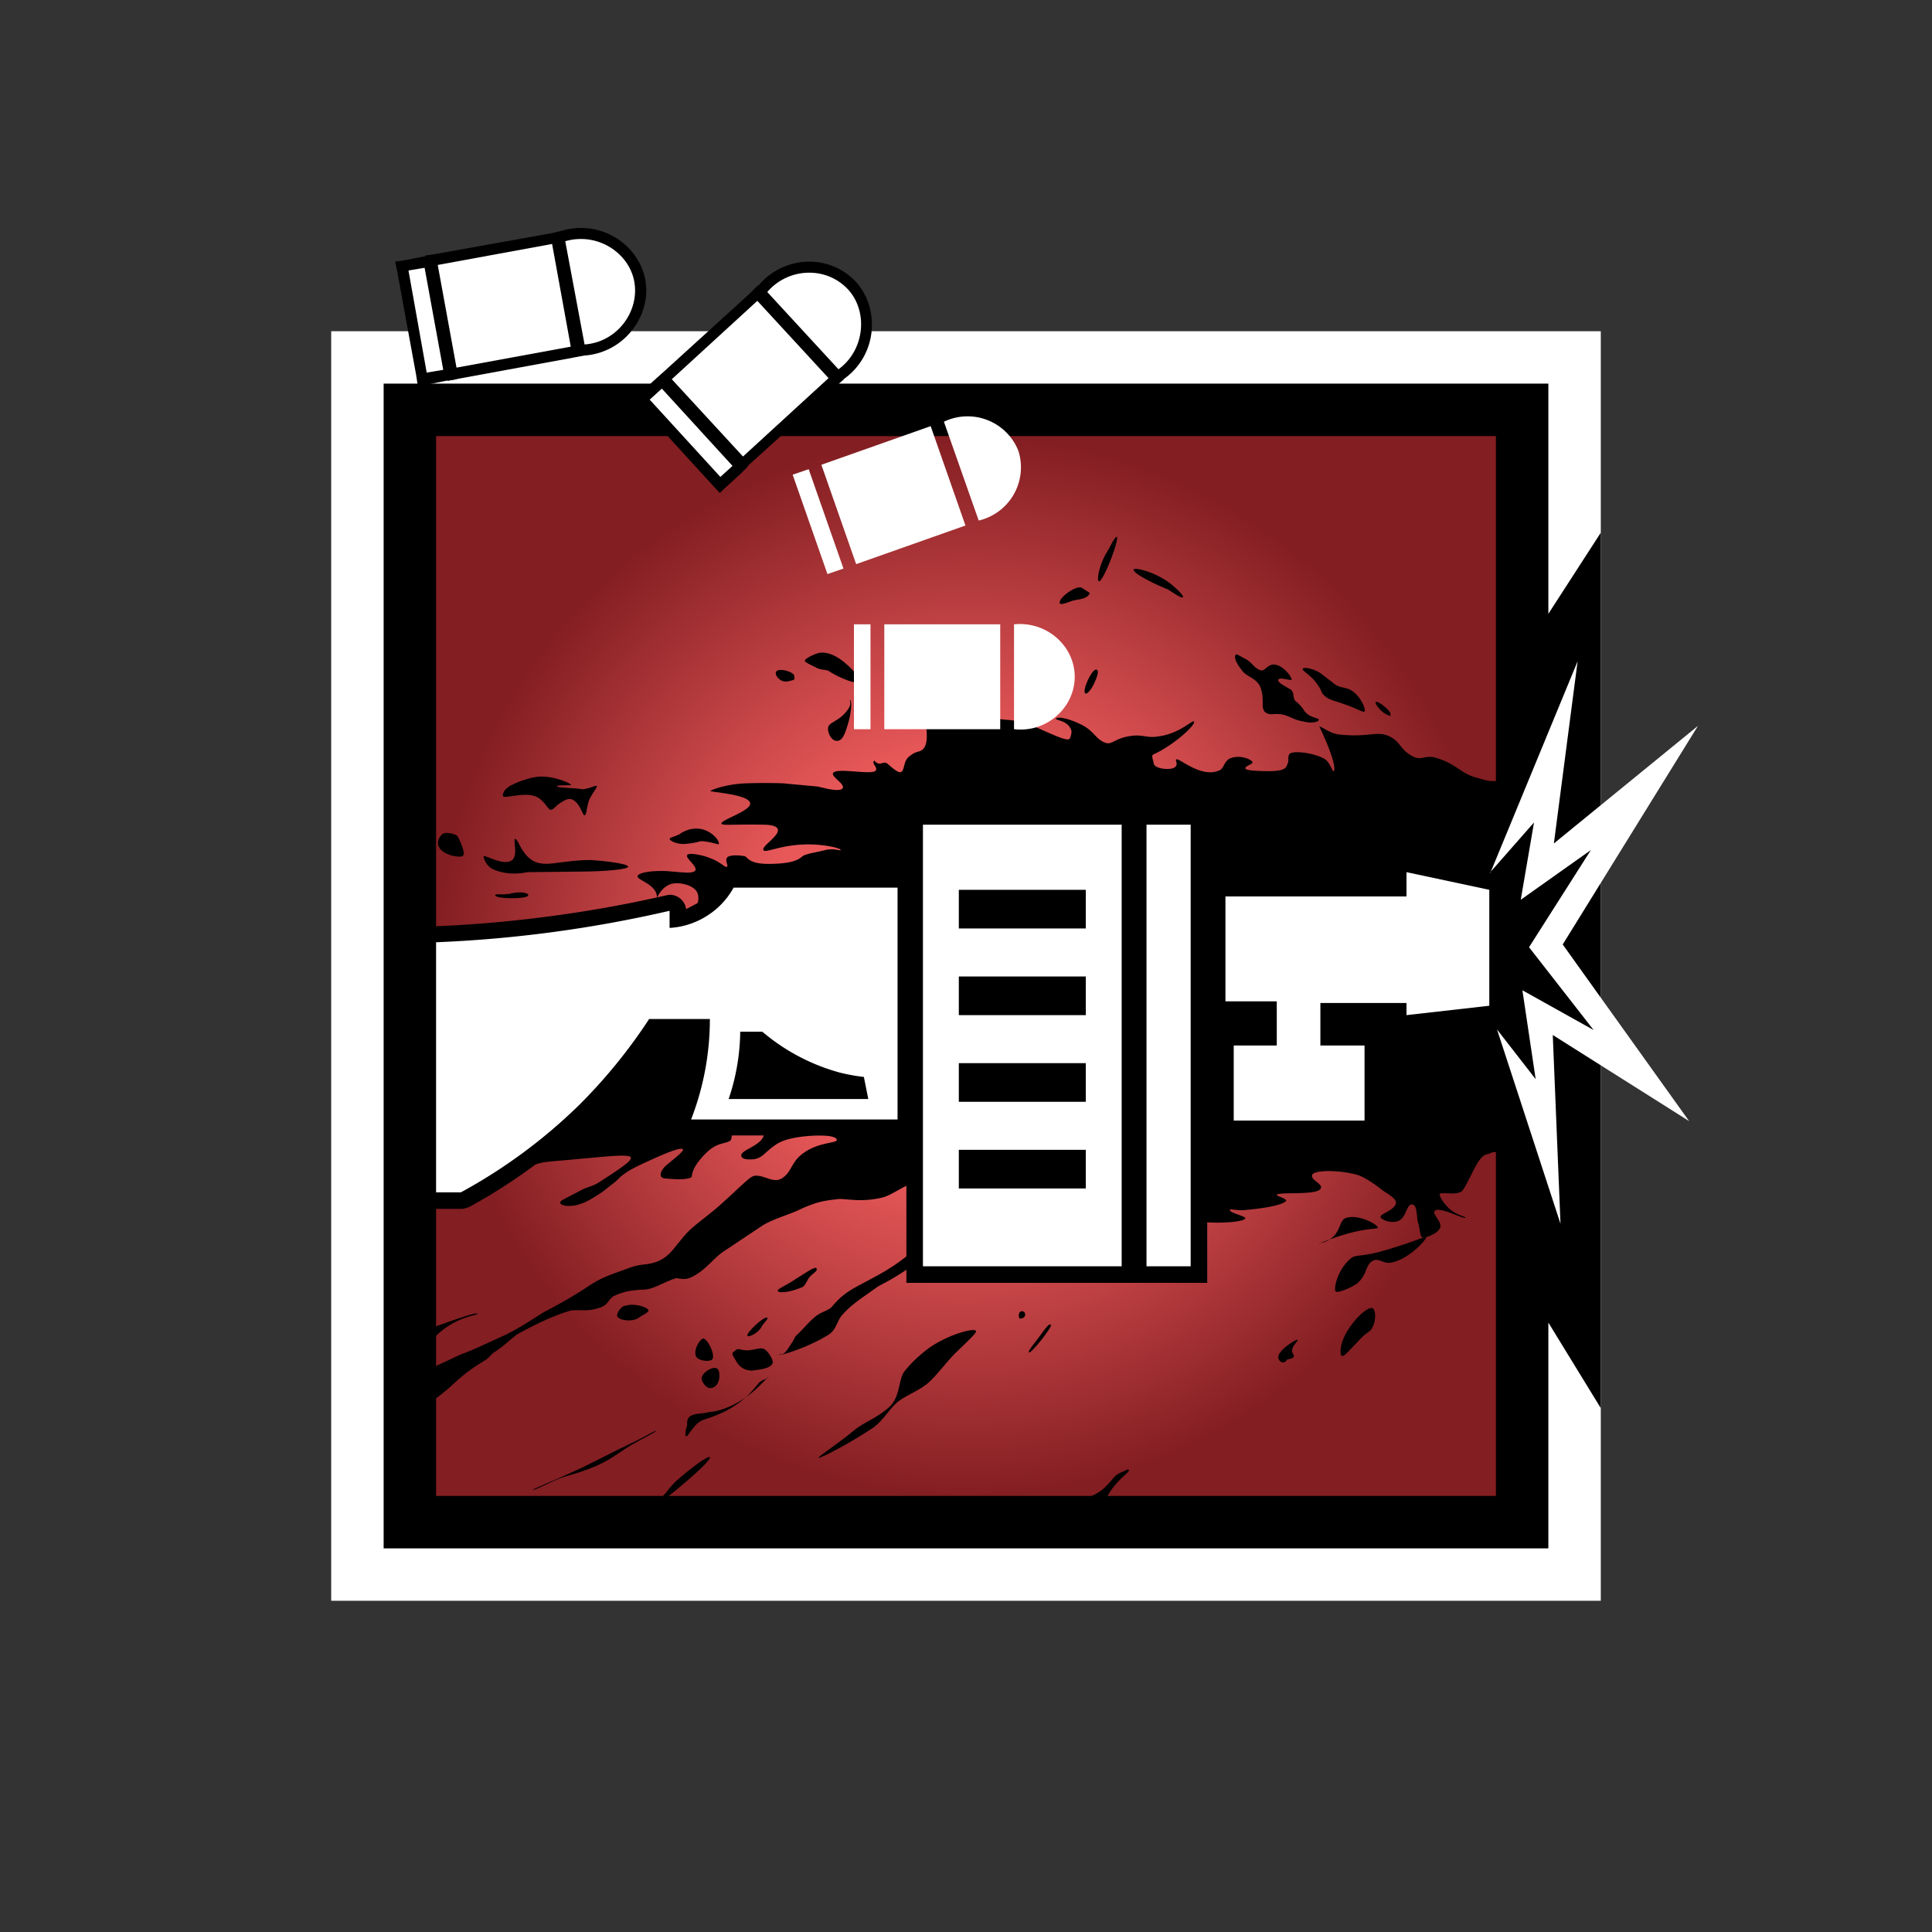 <svg xmlns="http://www.w3.org/2000/svg" viewBox="0 0 350 350"><rect x="0" y="0" width="350" height="350" fill="#333333" stroke="none"/><switch><g><path fill="#fff" d="M60 60h230v230H60z"/><path d="M280.5 280.5h-211v-211h211v41.7l9.5-14.7v158.6l-9.5-15.5v40.9z"/><radialGradient id="a" cx="175" cy="175" r="96" gradientUnits="userSpaceOnUse"><stop offset=".4" stop-color="#e85859"/><stop offset=".6" stop-color="#c84648"/><stop offset="1" stop-color="#831e22"/></radialGradient><path fill="url(#a)" d="M79 79h192v192H79z"/><path d="M273.2 141c-2.9 1.1-4.7.1-6-.2-2.7-.8-3.2-2.3-7-3.5-1.9-.6-2.7.5-4.1-.2-2.4-1.2-2.2-2.4-4-3.5-2.4-1.4-3.8 0-9.1-.5-1.9-.1-3-1.2-4-1.5 2.6 5.4 3 7.9 2.6 8.1-.2.2-.7-1.8-1.8-2.3-1.8-1-5.6-1.5-6.2-.8-.4.5 0 1.1-.4 1.9-.2.5-.3 1.2-3.3 1.2-2.8 0-4.3-.2-4.3-.5-.1-.4 1.4-.8 1.3-1.1 0-.4-2-1.4-3.8-.8-1.4.4-1.3 2-2.3 2.3-3.3 1.4-7.4-2.5-7.7-2-.2.2.2.5 0 1.1-.3.5-.9.6-1.7.6-1.2 0-2.3-.4-2.4-1 0-.4-.5-1.4-.1-1.6 3.6-1.6 7.8-5.4 7.4-6-.3-.3-2.6 2.2-6.4 2.7-2.4.4-2.8-.5-5.5 0-2.3.4-3 1.5-4 1.2-1.7-.5-2-1.8-3.9-3-2.5-1.4-5-1.9-5.2-1.4-.1.3 2 .3 2.7 1.9.3.5-.1 1.5-.2 1.7-.4.6-3-.7-6-2-1.6-.7-3.4-1.3-5.5-1.4-2.2-.2-4-.7-5.6-.3-1.9.4-3.4 1.5-5.3.5s-2.8-3-3.5-2.7c-1.2.7 1.2 6.5-.9 8-.7.4-1.1.2-2.1 1-1.4.9-.9 2.8-1.8 3-.5 0-1.1-.5-2.4-1.6-.5-.4-1.1.2-1.6 0-.8-.3-.6-.7-.8-.4-.3.5.6 1 .4 1.6-.3 1.1-7.4-.6-7.8.6-.2.7 2 1.8 1.8 2.6-.3 1-4-.1-4.5-.2l-6.4-.6a100.9 100.9 0 00-6.4 0c-3.8.1-6.6 1.2-6.7 1.4 0 .2 7 .6 7.2 2.2.2 1.4-5.3 3-5.2 3.7.1.4 2.2.1 7.5.2 1.7 0 2.5.3 2.7.8.4 1.2-3 3.1-2.6 3.8.3.6 2.8-.8 7-1 3.4-.2 7 .6 7 1 0 .2-1.3-.4-2.8 0-2 .5-2.6.5-3.7.9-.8.2-.8 1.6-6.6 1.6-3.6 0-3.7-1.2-4.3-1.4-1.8-.3-3-.1-3.2.3-.4.6.3 1.4 0 1.6-.3.3-1-.8-3.2-1.6-1.2-.5-3.8-1-4-.5-.4.5 1.7 1.9 1.5 2.7-.3.8-2.5.4-5.3.2-2.9-.1-5 .3-5.2.9-.2.7 3.4 1.5 3.5 3.7 0 1-.7 1.2-.6 1.3.3.2.7-2.6 3-3.5 1.3-.5 4 0 4.8 1.3.8 1.2 0 3.4-1.3 4.3-2 1.5-4.7-.7-9.5-1.4-2.3-.4-3.3.5-5.5 1-1.4.4-3.4-.3-6 .2-4 .7-6.2 1.1-8.4 1.1-2.4 0-4.4 1-8.3 1.6-1.9.3-4.5-.3-7.2.5-2.1.6-4.8 1.1-7.2 2.1v7.4c0 2.4.4 4.7.5 7.1s-.2 4.8-.1 7.1-.2 4.8-.2 7.2l.3 7c0 2.4 1 4.3 1 6.6 3.5.9 5.8 1 8.3 1.2 4 0 7 .6 8.9-.4.9-.5 2.7-2.4 6-3.3 1.3-.4 2.7-.4 6.8-.8 5.7-.5 9.7-1 10-.3 0 .6-1 1.4-5.5 4.3-1.7 1.1-2.2.9-3.5 1.6-3 1.6-3.9 1.9-3.8 2.3 0 .4 1.2.8 3 .4 1.1-.3 2-.7 3.1-1.4 1.7-1 2.3-1.6 3.6-2.6.9-.6 1-1.4 4.2-3 6.5-3.1 8-3.4 8.3-3.1.3.3-1.8 1.9-3 2.9-.8.7-1.1 1.5-1 1.8 0 .3.3.6 1 .6 2.3.2 3.6.2 4.5-.2.3-.1-.2-1 1.6-3.2 2.7-3.3 4.1-2.7 5.4-3.4.7-.4 0-2 .7-2.5 1.5-1 2.1-1.9 2.9-2 1 0 2.7 2 2.6 3.1 0 2.2-4.4 3-4.1 4.1.1.6 1 .7 2.3.6 1.7-.3 2-1.4 4.2-2.8 1.3-.8 3.3-1.2 5.6-1.4 2.6-.3 5.2 0 5.2.7s-4.1.3-7 3.2c-1.4 1.5-1.4 2.8-3 3.8-1.6.9-3.2-.7-4.9-.5-1 .2-2.2 1.7-6.7 5.7-2.5 2.1-4.4 3.4-5.6 4.7-2.2 2.4-3 4.3-5.5 5.2-2 .7-2.6.2-5.2 1.2-2.7 1-4.5 1.5-6.8 3-1.5 1-3.6 2.4-8 4.7-1.8 1-4.2 2.8-7.5 4.4-2.3 1-5 2.4-8 3.5-2.2 1-5 2.5-8.9 3.7-.4 1.7-2.1 2.5-2.5 4.3-.4 1.8-.2 3.8-.6 5.6.8-.5 1.8-2.1 3.2-3.2 1.7-1.3 3-1 7-4.6 3-2.8 4.4-3.6 6.3-4.8.6-.3 1.2-1.2 1.6-1.4 2-1.3 3.4-2.8 4.4-3.4 5.5-3 8.4-3.9 9.6-4.2 1.4-.2 3.1.3 5.4-.6 1.4-.5 1.4-1.7 2.5-2.1 2.2-1 3.9-1 5.6-1.1 1.6-.2 3-1.2 5.3-2 .5-.2 1.6.5 3.1-.3 2.6-1.3 4-3.6 6-4.8l6.3-4.2c2-1.4 4.6-2 7-3.1 3.4-1.6 4.8-1.7 7.3-2 1.7 0 4 .6 7.6-.2 2-.4 4-2.3 7-3.1 1.8-.5 4.6-.7 5.5.3.8 1-.2 3.6-1.8 6.2-1 1.8-2.3 3.8-3.9 5.3a34.6 34.6 0 01-6.8 5c-4.6 2.6-6.3 3-8.7 5.8-.7 1-2 1-3.3 2.1-1.5 1.3-1.7 1.8-3.5 3.5 0 0-.5 1.1-1.7 2.7-.6.8-1.3.5-1.3.6.2.2 2.2-.4 4.9-1.5 2.2-1 2.6-1.2 4.1-2.1 1.4-.9 1.5-2.4 2.4-3.5 1.7-1.9 2.7-2.5 6.5-5.2.4-.3 3.3-1.5 8.2-5.2 3.1-2.4 4.7-4.8 6.3-6.1 4.4-4 4.6-4 7.1-5 2-.9 4.2-1.3 6.7-1.3 2 0 4 1.2 6.6 1.6 2 .4 4.4.3 6.8.9 2 .5 4.4.7 6.8 1.4.4.1 4.7 1.6 10.5 2 4.3.3 7.6-.2 7.6-.7 0-.4-2.9-1-2.8-1.5 0-.3 1.5.2 2.8 0 5.8-.5 7.4-1.4 7.4-1.7 0-.4-1.7-.8-1.7-1 .1-.7 7.7.2 8-1.3.3-.7-1.9-1.5-1.6-2.3.2-1 5-1 8.4 0 .6.2 2.1 1 3.8 2.3 1 .9 3 1.7 3 2.7-.2 1.4-3 2-2.8 2.6.2.5 1.9 1.2 3.2.7 1.5-.6 1.5-3.1 2.5-3 1 0 .8 2.3 1.1 3.3.4 1.3.3 2.3.7 2.6.5.3 2.9-.6 3.3-1.7.4-1-1.5-2.5-1-3 .7-1 5.4 1.6 5.6 1.2.1-.2-2-.5-3.3-2-1-1-1.4-2-1.4-2.2.2-.6 2.5.2 3.9-.5.4-.3.7-.8 2.5-4.4 1.3-2.4 1.9-2.3 2.6-2.5.6-.3 1.5-.8 3.5 1.2 0-2.3-.5-4.5-.5-6.9 0-2.3 1.4-4.6 1.4-7s-.7-4.6-.7-6.9-.6-4.6-.6-7c0-2.3.8-4.6.8-6.9s.5-4.6.5-7-.6-4.6-.6-7l-.2-6.9.2-7c0-2.3-.4-4.3-.4-6.6zm-49.4-22.3c-.2.4 0 1.3 1.4 3 .8.9 2.3 1.2 3 2.5 1.1 2.4 0 4.1 1.1 4.9 1 .6 1.5 0 3.3.4 1.6.5 1.8.9 3.5 1.2 1.5.4 2.8.1 2.8-.3.1-.4-1.5-.2-2.6-1.6a6 6 0 00-1.5-1.7c-.7-.5-.2-1.6-1-2.2-1-.6-2.5-1.3-2.2-1.8.3-.5 2.2.3 2.4 0 0-.4-1.3-2.4-3-2.7-1.4-.2-1.9 1.4-2.7 1-1.3-.5-1.4-1.4-2.8-2.1-1-.5-1.6-1-1.7-.6zm12.2 2.5c-.1.4 1.6 1.1 2.8 3 .7 1 .5 1.2 1 1.7 1 1 2 1 3.8 1.7 2.1.7 3.3 1.5 3.6 1.3.3-.3-.7-3-2.7-4-1.2-.5-2-.3-3-1.2l-1.7-1.3c-1.3-1.2-3.7-1.7-3.8-1.2zm13.2 6c-.2.2 1.2 2.3 2.8 2.5.1 0-.2 0-.1-.3.2-.5-2.3-2.6-2.7-2.2zm-43.8-24c-.3.5 3 2.3 6 3.5.5.2 2.6 1.8 2.9 1.5.2-.4-1.8-2.2-3-3-2.4-1.6-5.7-2.5-6-2zm-3.1-6c.6.4-2.5 8.3-3.2 8.1-.5 0 0-3 1.5-5.4.5-.8 1.4-2.8 1.7-2.6zm-6.3 9.3c-1-.6-4.4 1.9-4 2.8.2.4 1.7-.3 2.4-.5.8-.2 2.8-.3 3-1.4l-1.4-.9zm2.6 14.8c-.8-.1-2.6 3.8-2 4.3.4.3 1.3-1 1.8-2.2.5-1.2.7-2 .2-2.1zm-52.8-1.6c0 .3 1.2.8 2 1.2 1 .6 1.8.3 2.4.7 1.8 1.2 5.1 2.5 5.5 1.9.4-.7-2.1-3-2.5-3.3-1-.9-3-2.3-4.9-1.9-.8.2-2.5 1-2.5 1.4zm-5.2 2c-.2.4.1 1 .8 1.5 1 .6 2 0 2.3 0 .3-.1.2-.3.2-.7 0-.8-2.9-1.6-3.3-.8z"/><path d="M154 126.8c-.2 0 .4.5-.3 1.6-1.7 2.5-3.7 2.3-3.7 3.6 0 1.2.9 2.4 1.8 2.2.9-.1 1.4-1.5 2-3.7.5-2 .5-3.6.2-3.7zm-31 24.4c1.4-1.1 3.5-1.5 5.2-.6 1.6.8 2.2 2.1 2 2.3 0 .2-.9-.3-2.8-.5-.8-.1-.8.3-3.5.5-1.5 0-2.5-.6-2.6-.9 0-.3 1.2-.5 1.6-.8zm-31-8.6c1.7-1 3.8-1.7 5.5-1.9 3-.2 6 1.3 6 1.5 0 .1-2.6 0-2.6.2 0 .3 1.9.3 2.9.4 1 0 1.7.3 2.3.1 1.1-.2 1.8-.7 2-.5.2.2-.8 1.2-1.4 2.6-.5 1.5-.4 2.6-.8 2.7-.4 0-.7-2-2.1-2.8-.7-.4-1.4 0-2.2.5-1 .6-1.3 1.3-1.8 1.3s-.8-1-1.8-1.8c-2-2-6.6 0-6.9-.7 0-.2 0-1 1-1.6zm21.8 14.4c0-.5-3.8-1-6.8-1.2-2.4 0-4.3.3-6 .5-2.6.4-4 .2-5.3-1-1.5-1.4-1.9-3.4-2.4-3.3-.4 0 .6 2.8-.5 3.8-1.5 1.2-5-1-5.2-.7 0 .3.4 1.9 2 2.5 2.7 1.1 5.5.5 6 .4l9-.1c5 0 9.2-.4 9.2-.9zm-33.5-6c.7-.3 2.3.1 2.6.5.2.3 1.5 3 1 3.5-.4.5-3.4 0-4.3-1.4-.7-1.2.2-2.3.7-2.6zM92 162c2-.6 3.8-.3 3.7.2-.1.7-5.8.7-6 0 0-.4 1.6 0 2.3-.3zm46.6 82.5c-1-.7-2.3.5-4.3 0-1-.3-1 .2-1.4.4-.4.3-.2.6.3 1.4.6 1.2 1.5 2 3.1 2 1.1-.2 3.5-.3 3.7-1.5 0-.6-.8-1.9-1.4-2.3zm.6 5c-.2-.2-2.5 3.3-7 5.3-2.3 1-3.7 1-3.7 1-1.3.4-3.1.1-3.8 1.1-.3.4-.2 1.2-.2 1.3-.2.4-.5 1.8-.2 2 .2.2 1-1.4 2-2.3 1.3-1.1 1.9-.6 5.4-2.4 3.6-2 4.6-3.6 5.8-5 .6-.6 1.8-.8 1.7-1zm37.6-8.4c-.4-.6-5.1.7-8.5 3.1-2 1.5-3.4 2.9-4.5 4.3-1 1.4-.7 4-2.3 6-2 2.1-4.7 3-6.5 4.4-3.6 3-6.9 5-6.7 5.2.1.2 5.3-2.4 9.8-5.4 2-1.4 3-3.5 4.6-4.8 1.7-1.3 4-2 5.7-3.6 1.4-1.3 2.7-3.1 4.4-4.9 3.1-3 4.2-4 4-4.3zM148 229.8c-.4-.5-2 .8-4 2-1.4 1-3.3 1.7-3.1 2.1.2.3 1.7.4 4.4-.7.7-.3.9-1.5 1.6-2.1.5-.5 1.3-.9 1-1.3zm-20.6 12.7c-.6 0-2 2.3-1.2 3.4.6.7 2.4.8 2.8.4.7-.7-.8-3.8-1.6-3.8zm2.6 5.5c-.7-.7-3 .7-2.9 1.8.1.6.9 2 2 1.6 1.5-.5 1.4-3 .9-3.4zm5.4-6c-.3-.5 3-3.6 3.6-3.3.3.2-.8 1.1-1 1.6-.7 1.3-2.4 2-2.6 1.7zm-16.6 17.2c.1.2-1.6 1-4.5 2.6-1.6 1-3.3 2.3-5.1 3.2-3.4 1.7-6.2 2.2-8 2.9-.8.3-4.6 2.2-4.6 2-.1-.2 3-1.3 8.8-4l7-3.5c5.7-2.7 6.3-3.3 6.4-3.2zm9.8 4.8c-.3-.4-3.5 2-6.1 4.3-1.1 1-1.7 2-2.2 2.5-.5.6-2 1.8-1.8 2 .2.2 3-2 5.7-4.3s4.6-4.2 4.4-4.5zM86.5 238c.1.3-3.6.4-7.2 3.7-1.8 1.6-2.7 4.3-3.4 4-.5-.2-.7-2.2-.4-3 .4-1.2 2-2 2.8-2.2 7.3-2.6 8.1-2.7 8.2-2.5zm103.8 2c-.2-.3-.9.6-1.9 2-.7 1-2.3 2.8-2 3 .4.3 4.3-4.7 4-5zm-4.9-2.4c-.3-.2-1 0-.8 1 .1.4.2.3.6.2.6-.1.7-1 .2-1.2zm-72.2-1c1.4-.6 4.1.1 4.3.8 0 .4-1.4 1-1.6 1.2-1.4 1.1-4 .5-4.1-.2-.1-.5.6-1.6 1.4-1.9zm90 30.1c-1.4.5-1.5 1.3-2.9 2.6-1.4 1.5-3 1.7-2.8 2 0 .4 1.4 1 2.3.6.7-.3 1-1.3 1.4-1.8 1.7-2.5 3.5-3.4 3.3-3.8-.1-.3-.7.2-1.3.4zm31.8-24c-.1-.1-3.8 2-3.4 3.4.3.9 1.2.9 1.5.3.1-.3 1.3-.1 1.3-.8 0-.3-.8-.7.1-2 .8-1 .6-.8.5-.8zm8.1 3c-.4-.3-.4-2 .6-3.9 1.6-3 4.2-5.2 5-4.8.5.4.7 2.2-.2 3.7-.3.6-1 .7-2 1.8-2.5 2.6-3 3.3-3.4 3.1zM242 234c-.5-.4.3-4.1 2.8-6.1.9-.7 2-.1 6.8-1.6 5.6-1.7 6.7-2.4 6.8-2.3.2.4-3 4-6.2 4.7-1.6.4-2.3-.9-3.5-.3-1.4.8-.9 2.2-2.6 3.9-.8.8-3.7 2-4.1 1.7zm-3-8.8c0 .2 1.2-.6 5.4-1.8 3.8-1 5.2-.7 5.2-1 0-.6-3.7-2.6-5.9-1.7-1.2.6-.7 2.5-2.9 3.9-1.4.8-1.9.5-1.8.6z"/><path d="M79 217.6a1.5 1.5 0 01-1.5-1.5v-45.3a1.5 1.5 0 011.4-1.5c6.4-.3 12.9-.8 19.2-1.6a228.4 228.4 0 0022.8-4 1.5 1.5 0 011.9 1.5v1.3a12.4 12.4 0 004-1.5 12.5 12.5 0 004.8-4.8 1.5 1.5 0 011.3-.8h29.7a1.5 1.5 0 011.5 1.5v42a1.5 1.5 0 01-1.5 1.4h-37.4a1.5 1.5 0 01-1.4-2 48.9 48.9 0 003.3-16.2h-8.6a98.3 98.3 0 01-12.6 15.2 98.3 98.3 0 01-21.7 16 1.5 1.5 0 01-.7.3H79zm76.5-20l-.3-1.1a36.2 36.2 0 01-3.5-.8c-5-1.3-9.8-3.8-14-7.3h-2a41 41 0 01-.7 5.2 40.8 40.8 0 01-1 4h21.5z" fill="#fff"/><path d="M162.6 161v41.8h-37.4a50.3 50.3 0 003.4-18.2h-11a96.6 96.6 0 01-12.8 15.7A96.8 96.8 0 0183.5 216H79v-45.3a229 229 0 0042.3-5.7v3.1a14 14 0 006.3-1.9 14 14 0 005.3-5.4h29.7M132 199.1h25.3l-.8-4a34.8 34.8 0 01-4.4-.8 36.5 36.5 0 01-14-7.4h-4a39.2 39.2 0 01-2.1 12.2m30.6-41.2H133a3 3 0 00-2.6 1.6 11 11 0 01-4.2 4.2l-1.9 1a3 3 0 00-3-2.6 3 3 0 00-.6.1 227 227 0 01-22.7 4 226.9 226.9 0 01-19 1.6 3 3 0 00-3 3V216a3 3 0 003 3h4.6c.5 0 1-.2 1.5-.4a99.8 99.8 0 0022-16.3 99.7 99.7 0 0012.3-14.8h6.2a47.5 47.5 0 01-3 14.1 3 3 0 002.7 4.1h37.4a3 3 0 003-3V161a3 3 0 00-3-3zM137 190h.1c3.4 2.7 7 4.8 11 6.2H136a42.1 42.1 0 001-6.2z"/><path d="M165.7 231v-83h39v83h-39zm29.5-17.2v-4h-20v4h20zm0-15.7v-4h-20v4h20zm0-15.7v-4h-20v4h20zm0-15.7v-4h-20v4h20z" fill="#fff"/><path d="M203.2 149.4v80h-36v-80h36m-29.5 18.8h23v-7h-23v7m0 15.7h23v-7h-23v7m0 15.7h23v-7h-23v7m0 15.7h23v-7h-23v7m32.5-68.9h-42v86h42v-86zm-29.5 17.8h17v1h-17v-1zm0 15.7h17v1h-17v-1zm0 15.7h17v1h-17v-1zm0 15.7h17v1h-17v-1z"/><path fill="#fff" d="M206.2 148h11v83h-11z"/><path d="M215.7 149.4v80h-8v-80h8m3-3h-14v86h14v-86z"/><path fill="#fff" d="M222 162.4h32.8V158l15 3.2v21l-15 1.7v-2.2h-15.6v7.7h8V203h-23.7v-13.6h7.8v-8H222zm48-4.3l15.8-38.3-4.3 33 26.1-21.3-24.5 39.6 22.9 32-24.7-15.6 1.4 34.2-11.5-35.2 7 9-2.4-16.1 12.9 7.2-11.7-15 11.2-17.6-12.7 9 2.4-14a13221.8 13221.8 0 00-8 9.1z"/><g><path fill="#fff" d="M154.7 113.1h3v19h-3zm5.5 0h21v19h-21zm23.5 19v-19c6-.6 11 4 11 9.5s-5 10.2-11 9.5z"/></g><g><path fill="#fff" d="M143.6 86l2.9-1 6.3 18-2.9 1zm5.2-1.8l19.8-7 6.3 18-19.8 7zm28.5 10.1L171 76.4a9.9 9.9 0 0113.5 5.3 9.9 9.9 0 01-7.2 12.6z"/></g><g><path fill="#fff" d="M116.3 72.4L120 69 134 84.5l-3.6 3.4z"/><path d="M119.9 70.4l12.8 14-2.2 2-12.8-14 2.2-2m.1-2.8l-1.5 1.3-2.2 2-1.5 1.4 1.4 1.5 12.8 14 1.4 1.5 1.5-1.4 2.2-2 1.4-1.4-1.3-1.4-12.8-14-1.4-1.5z"/><path fill="#fff" d="M120.3 68.7l17-15.6 14.2 15.5-17 15.5z"/><path d="M137.2 54.5l12.9 14-15.5 14.2-12.9-14 15.5-14.2m.1-2.8l-1.4 1.4-15.5 14.1-1.5 1.4 1.4 1.5L133 84l1.3 1.5 1.5-1.4L151.4 70l1.5-1.3-1.4-1.5-12.8-14-1.4-1.5z"/><path d="M137.7 52.9l.6-.7a11 11 0 018.3-3.8c3 0 5.8 1.2 7.7 3.3 2 2.2 3 5.1 2.6 8.2a11 11 0 01-4.4 7.8l-.8.5-14-15.3z" fill="#fff"/><path d="M146.6 49.4c2.6 0 5.1 1 7 3 3.7 4 3.1 11-1.7 14.5l-12.9-14a10 10 0 017.6-3.5m0-2a12 12 0 00-9 4.1l-1.2 1.4 1.2 1.3 12.8 14 1.2 1.3 1.5-1a12 12 0 004.8-8.5c.3-3.4-.7-6.6-2.9-9a11.5 11.5 0 00-8.4-3.6z"/></g><g><path fill="#fff" d="M72.7 48.1l5-.9L81.4 68l-4.9.9z"/><path d="M76.9 48.4L80.3 67l-3 .5L74 49l3-.5m1.6-2.3l-2 .3-3 .6-2 .3.4 2L75.4 68l.3 2 2-.4 3-.6 2-.3-.5-2L78.8 48l-.3-2z"/><path fill="#fff" d="M78.2 47.1l22.6-4.1 3.8 20.6-22.7 4.2z"/><path d="M100 44.1l3.4 18.7-20.7 3.8L79.3 48l20.7-3.8m1.6-2.3l-2 .4L79 46l-2 .3.4 2L80.8 67l.3 2 2-.4 20.7-3.8 2-.4-.4-2-3.5-18.6-.3-2z"/><path d="M101.3 43l.8-.3a11 11 0 013.2-.4c5.1 0 9.7 3.7 10.6 8.5.6 2.9-.2 6-2 8.3a11 11 0 01-8 4.3h-.9L101.3 43z" fill="#fff"/><path d="M105.3 43.3c4.6 0 8.8 3.3 9.6 7.7 1 5.4-3.1 11-9 11.4l-3.5-18.7a10 10 0 012.9-.4m0-2a12 12 0 00-3.5.5l-1.7.5.3 1.8 3.5 18.6.3 1.8 1.8-.1a12 12 0 008.6-4.7c2-2.6 2.9-5.9 2.3-9-1-5.4-6-9.4-11.6-9.4z"/></g></g></switch></svg>